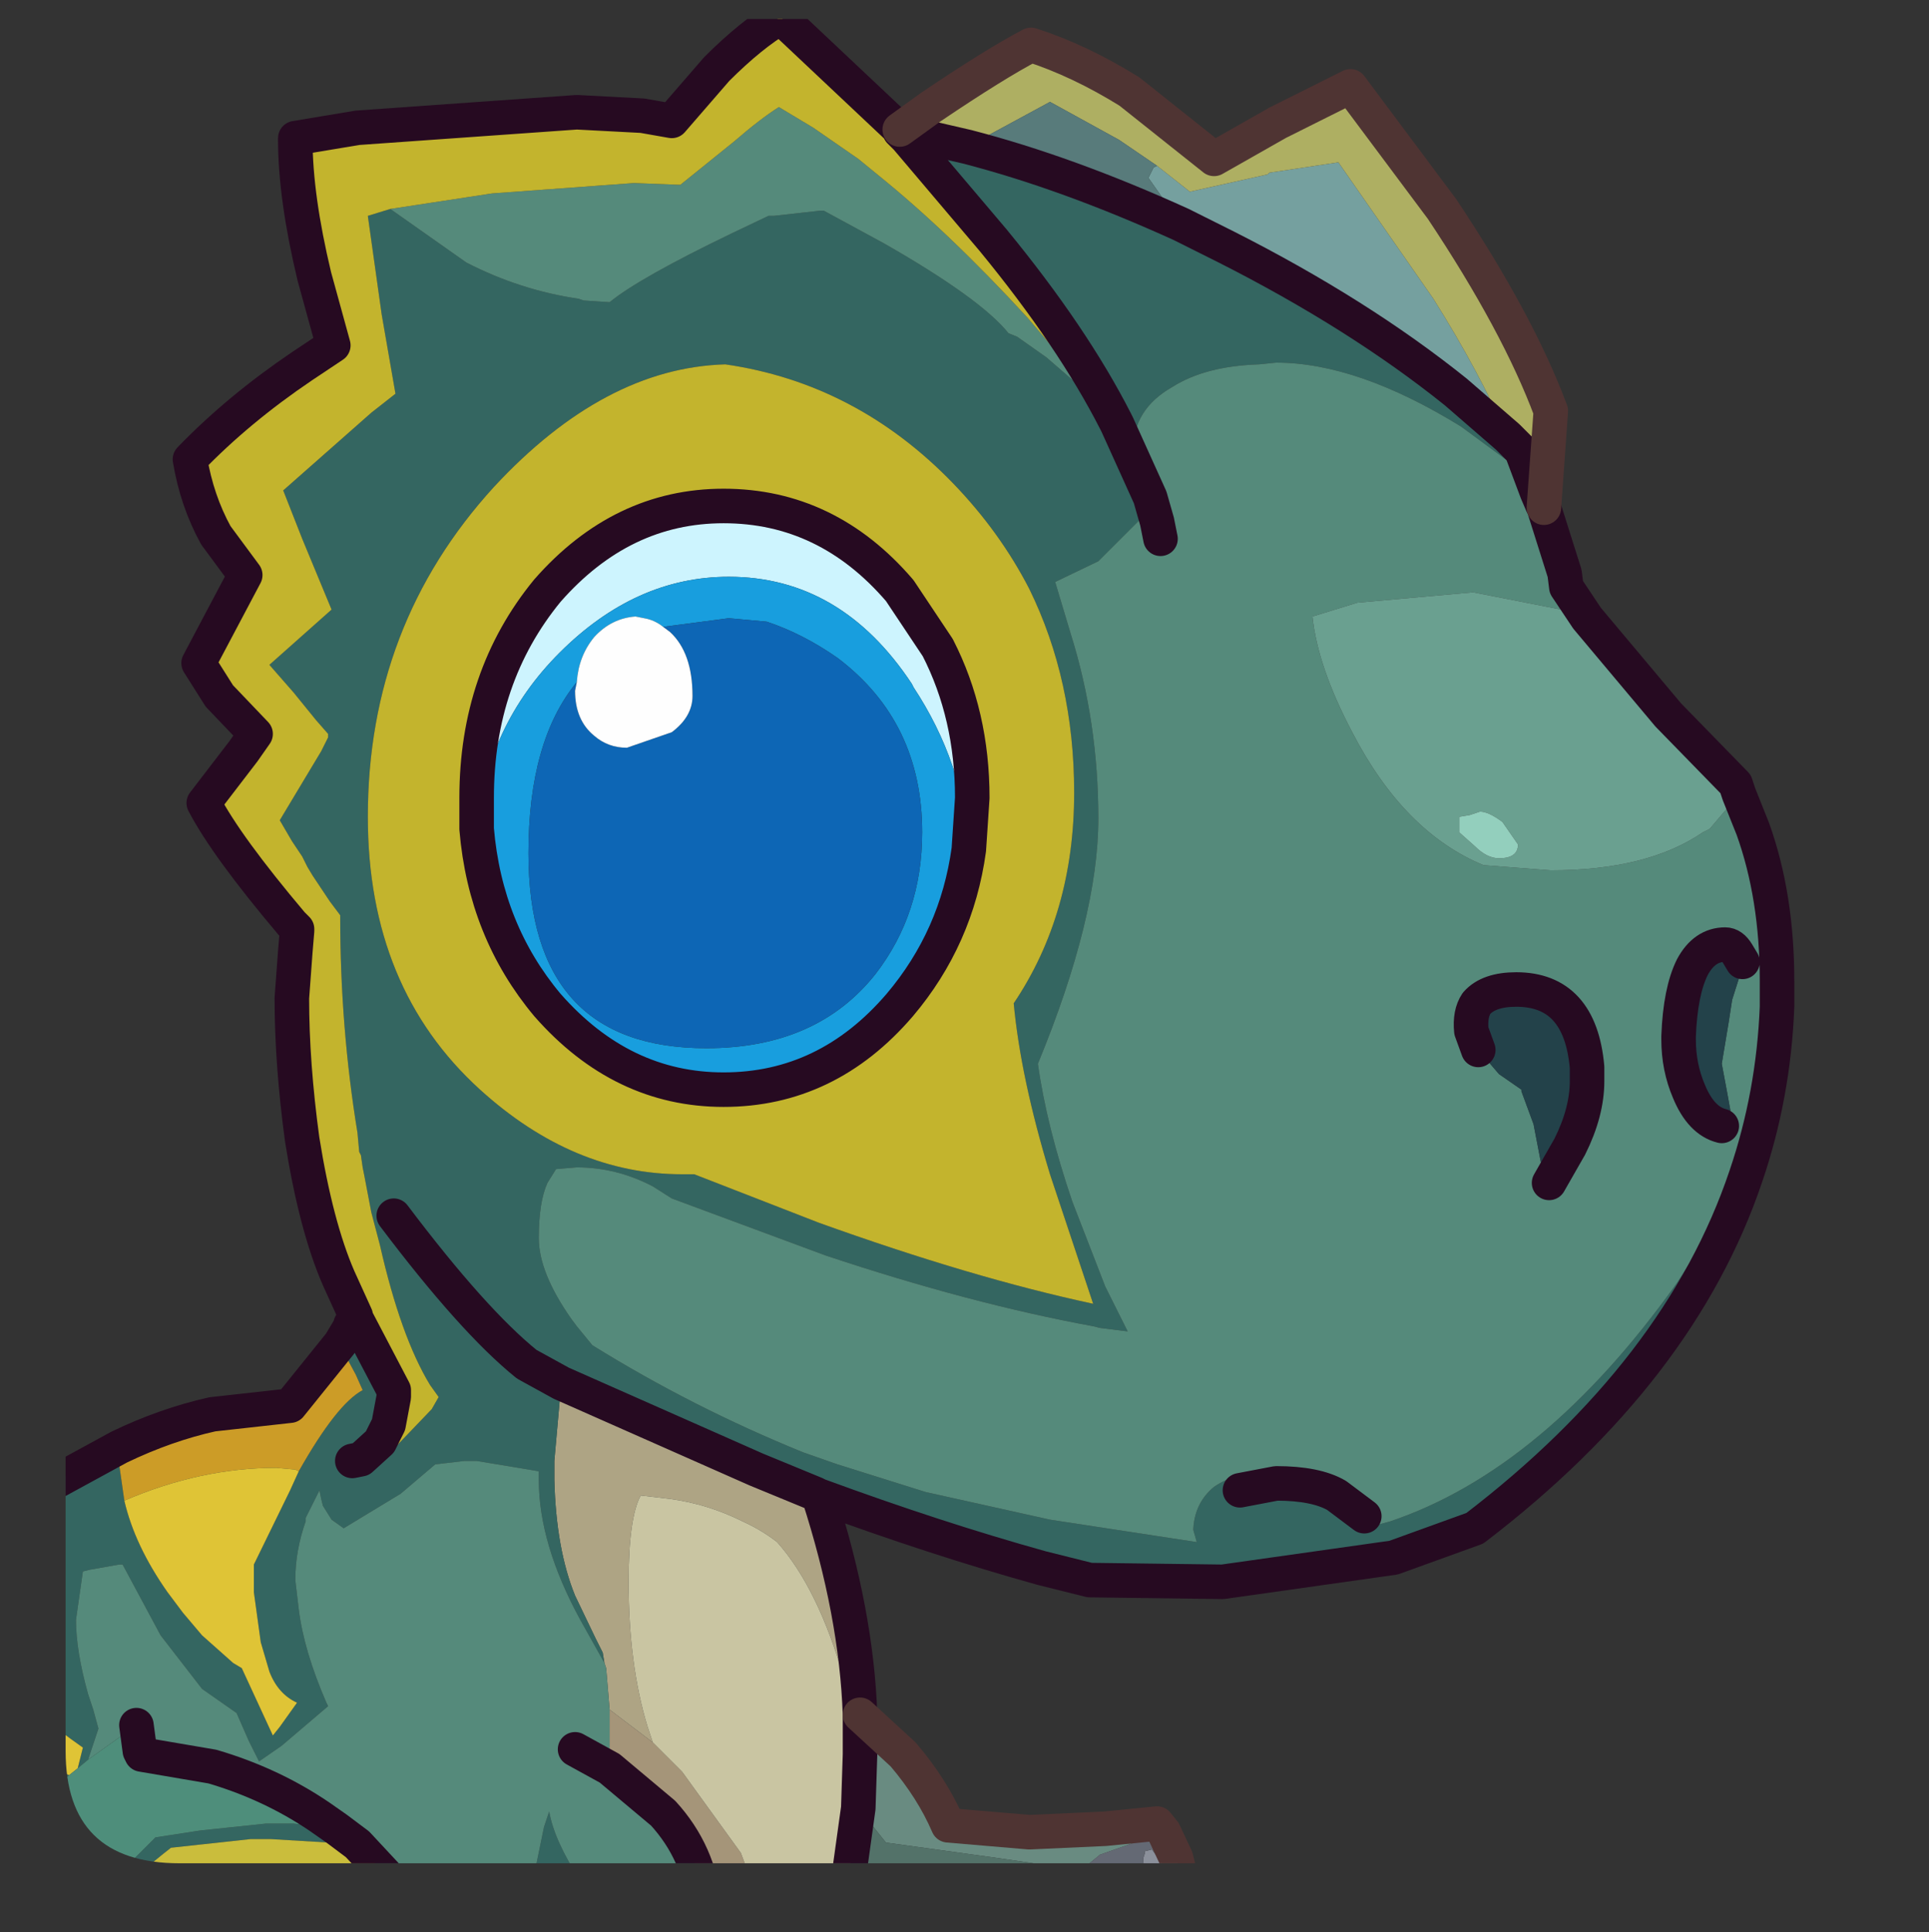 <?xml version="1.0" encoding="UTF-8" standalone="no"?>
<svg xmlns:ffdec="https://www.free-decompiler.com/flash" xmlns:xlink="http://www.w3.org/1999/xlink" ffdec:objectType="frame" height="55.95px" width="55.85px" xmlns="http://www.w3.org/2000/svg">
  <rect width="100%" height="100%" fill="#333333" stroke="none"/>
  <g transform="matrix(1.0, 0.0, 0.0, 1.0, 1.9, 0.55)">
    <clipPath id="clipPath0" transform="matrix(1.0, 0.0, 0.0, 1.0, 0.0, 0.0)">
      <path d="M50.5 0.0 Q53.95 0.0 53.95 3.3 L53.95 50.15 Q53.95 53.4 50.5 53.4 L3.3 53.4 Q0.0 53.4 0.0 50.15 L0.0 3.3 Q0.0 0.0 3.3 0.0 L50.5 0.0" fill="#000000" fill-rule="evenodd" stroke="none"/>
    </clipPath>
    <g clip-path="url(#clipPath0)">
      <use ffdec:characterId="2" height="55.95" transform="matrix(1.0, 0.0, 0.0, 1.0, -1.9, -0.55)" width="51.95" xlink:href="#shape1"/>
    </g>
    <use ffdec:characterId="3" height="53.4" transform="matrix(1.0, 0.0, 0.0, 1.0, 0.0, 0.0)" width="53.95" xlink:href="#shape2"/>
  </g>
  <defs>
    <g id="shape1" transform="matrix(1.0, 0.0, 0.0, 1.0, 1.9, 0.55)">
      <path d="M41.75 12.1 L40.25 10.8 Q37.45 8.55 33.6 6.6 L32.3 5.95 31.35 4.6 31.5 4.3 31.6 4.25 32.55 5.0 34.8 4.5 34.85 4.45 36.85 4.15 39.6 8.1 Q40.95 10.25 41.75 12.1" fill="#75a1a0" fill-rule="evenodd" stroke="none"/>
      <path d="M24.15 3.2 L25.05 2.55 Q26.9 1.3 27.95 0.75 29.35 1.2 30.8 2.1 L33.25 4.05 35.1 3.0 37.2 1.95 39.85 5.5 Q42.05 8.8 43.0 11.35 L42.8 14.15 42.75 14.05 42.6 13.7 42.45 13.3 42.15 12.5 41.75 12.1 Q40.95 10.25 39.6 8.1 L36.85 4.15 34.85 4.45 34.8 4.5 32.55 5.0 31.6 4.25 30.5 3.5 28.5 2.4 26.1 3.7 24.15 3.25 24.15 3.2" fill="#afb062" fill-rule="evenodd" stroke="none"/>
      <path d="M32.3 5.95 Q29.0 4.45 26.1 3.7 L28.5 2.4 30.5 3.5 31.6 4.25 31.5 4.3 31.35 4.6 32.3 5.95" fill="#587b7b" fill-rule="evenodd" stroke="none"/>
      <path d="M23.0 49.1 L24.25 50.25 Q25.1 51.25 25.55 52.3 L27.9 52.5 30.1 52.4 31.6 52.25 31.8 52.5 29.95 53.15 29.4 53.6 27.0 53.25 23.75 52.8 22.95 51.8 23.0 50.25 23.0 49.75 23.0 49.25 23.0 49.1" fill="#698c82" fill-rule="evenodd" stroke="none"/>
      <path d="M31.55 53.75 Q31.2 53.75 31.2 53.25 L31.25 53.1 31.25 53.05 31.45 53.0 31.75 53.4 Q31.75 53.75 31.55 53.75" fill="#8c919c" fill-rule="evenodd" stroke="none"/>
      <path d="M31.8 52.5 L32.15 53.25 32.55 54.9 31.25 54.9 30.5 53.85 29.4 53.6 29.95 53.15 31.8 52.5 M31.55 53.75 Q31.75 53.75 31.75 53.4 L31.45 53.0 31.25 53.05 31.25 53.1 31.2 53.25 Q31.2 53.75 31.55 53.75" fill="#646974" fill-rule="evenodd" stroke="none"/>
      <path d="M31.25 54.9 L28.9 54.9 Q28.95 54.15 29.4 53.6 L30.5 53.85 31.25 54.9" fill="#3f434d" fill-rule="evenodd" stroke="none"/>
      <path d="M28.9 54.9 L28.6 54.9 27.85 54.85 27.4 54.8 27.3 54.65 26.8 54.1 Q26.4 54.2 25.95 54.45 L25.85 54.45 25.55 54.6 25.35 54.65 25.0 54.65 24.75 54.7 22.4 54.9 22.45 54.75 22.7 53.6 22.95 51.8 23.75 52.8 27.0 53.25 29.4 53.6 Q28.95 54.15 28.9 54.9" fill="#537269" fill-rule="evenodd" stroke="none"/>
      <path d="M22.4 54.9 L19.85 54.9 18.65 54.7 18.5 54.65 Q18.35 53.1 17.3 51.95 L15.75 50.65 15.75 50.0 15.75 48.95 17.0 49.9 17.85 50.75 19.55 53.1 19.7 53.5 20.25 53.6 20.75 53.6 22.15 53.6 22.7 53.6 22.45 54.75 22.4 54.9" fill="#a69679" fill-rule="evenodd" stroke="none"/>
      <path d="M21.8 42.75 Q22.9 46.15 23.0 49.1 L23.0 49.25 23.0 49.75 23.0 50.25 22.8 49.05 22.8 48.95 22.55 48.1 Q21.8 45.45 20.6 44.1 20.15 43.75 19.6 43.5 18.6 43.0 17.5 42.85 L16.65 42.75 Q16.3 43.4 16.3 45.25 16.3 47.65 16.85 49.45 L17.0 49.9 15.75 48.95 15.65 47.75 15.6 47.6 15.55 47.3 15.35 46.9 14.75 45.65 Q14.2 44.3 14.15 42.3 L14.15 41.75 14.35 39.5 20.0 42.0 21.7 42.7 21.8 42.75" fill="#afa585" fill-rule="evenodd" stroke="none"/>
      <path d="M-0.1 42.25 L1.55 41.35 1.5 41.5 1.7 42.9 Q2.0 44.2 2.95 45.55 L3.4 46.15 3.95 46.8 4.85 47.6 5.1 47.75 6.0 49.7 6.2 49.45 6.7 48.75 Q6.15 48.5 5.9 47.85 L5.65 47.0 5.45 45.55 5.45 44.75 6.5 42.6 6.75 42.05 Q7.85 40.1 8.6 39.7 L8.4 39.25 8.05 38.6 7.95 38.35 8.25 37.85 8.25 37.8 8.4 37.55 8.4 37.6 9.5 39.7 9.5 39.9 9.35 40.7 9.1 41.2 8.55 41.7 8.65 41.85 9.45 41.45 10.6 40.25 10.8 39.9 10.55 39.55 Q9.7 38.15 9.1 35.5 L8.85 34.55 8.65 33.5 8.6 33.25 8.55 32.9 8.5 32.8 8.45 32.25 Q7.95 29.2 7.95 26.0 L7.95 25.95 7.65 25.55 7.35 25.1 7.15 24.8 7.0 24.55 6.85 24.25 6.55 23.8 6.2 23.2 7.4 21.2 7.6 20.8 7.6 20.7 7.25 20.3 6.6 19.5 5.9 18.7 7.7 17.1 6.85 15.05 6.3 13.65 8.85 11.4 9.55 10.85 9.15 8.55 8.75 5.7 9.4 5.5 11.6 7.05 Q13.15 7.85 14.85 8.1 L15.0 8.15 15.75 8.2 Q16.6 7.5 19.3 6.2 L20.35 5.7 20.5 5.7 21.85 5.55 21.95 5.55 23.7 6.5 Q26.5 8.1 27.3 9.1 L27.55 9.2 28.4 9.8 29.9 11.1 30.45 11.75 30.4 11.65 Q29.15 9.2 26.85 6.4 L24.35 3.45 24.15 3.25 26.1 3.7 Q29.0 4.45 32.3 5.95 L33.6 6.6 Q37.45 8.55 40.25 10.8 L41.75 12.1 42.15 12.5 42.45 13.3 42.1 13.05 40.4 11.8 Q37.4 9.95 35.05 9.95 L34.55 10.0 Q33.0 10.05 32.05 10.65 30.9 11.3 30.9 12.5 L31.25 13.25 31.4 13.6 31.4 13.85 30.45 11.75 31.4 13.85 31.25 14.35 29.9 15.7 28.65 16.3 29.1 17.8 Q29.9 20.35 29.9 23.15 29.9 26.0 28.15 30.25 28.4 32.05 29.15 34.25 L30.1 36.7 30.75 38.0 29.95 37.9 29.75 37.85 Q26.2 37.2 22.0 35.8 L17.55 34.15 17.0 33.8 Q15.95 33.25 14.8 33.25 L14.2 33.3 13.95 33.7 Q13.7 34.25 13.7 35.3 13.7 36.3 14.65 37.65 L14.8 37.85 15.25 38.4 Q18.15 40.2 21.35 41.5 L22.35 41.85 24.9 42.65 28.5 43.45 32.75 44.1 32.65 43.75 32.65 43.7 Q32.7 42.95 33.25 42.5 33.9 42.05 35.0 42.05 36.55 42.05 37.35 42.95 L37.6 43.35 37.8 43.65 38.35 43.5 Q42.8 42.0 46.65 36.6 L48.65 33.5 Q46.75 39.15 40.8 43.7 L38.45 44.55 33.5 45.25 29.65 45.2 28.25 44.85 Q25.2 44.0 21.8 42.75 L21.7 42.7 20.0 42.0 14.35 39.5 14.15 41.75 14.15 42.3 Q14.2 44.3 14.75 45.65 L15.35 46.9 15.55 47.3 15.6 47.6 14.9 46.35 Q13.7 44.15 13.7 42.3 L13.7 42.05 11.9 41.75 11.55 41.75 10.7 41.85 9.7 42.7 8.05 43.7 7.7 43.45 7.45 43.05 7.4 42.85 7.35 42.6 6.95 43.4 6.95 43.5 Q6.65 44.35 6.65 45.2 L6.75 46.05 Q6.9 47.25 7.55 48.75 L7.6 48.85 6.25 50.0 5.6 50.45 5.3 49.85 4.95 49.05 3.95 48.35 2.75 46.8 1.65 44.75 1.55 44.75 0.7 44.9 0.5 44.95 0.3 46.35 Q0.3 47.25 0.65 48.5 L0.8 48.95 0.95 49.5 0.65 50.4 0.35 50.65 0.5 50.05 0.15 49.8 -0.05 49.65 -0.2 49.5 -0.5 49.2 -0.6 48.95 -0.85 47.15 -0.65 44.1 -0.6 43.75 -0.1 42.25 M25.5 54.9 L25.2 54.9 25.35 54.65 25.55 54.6 25.85 54.45 25.95 54.45 25.7 54.7 25.5 54.9 M15.6 54.9 L13.6 54.9 13.4 54.5 13.45 54.35 13.5 54.05 13.85 52.35 14.0 51.9 Q14.15 52.75 14.9 53.9 L14.95 54.0 15.6 54.9 M6.2 54.9 L4.75 54.9 5.85 54.55 6.5 54.4 8.9 54.2 9.8 54.3 9.95 54.55 9.0 54.5 6.6 54.8 6.2 54.9 M0.85 54.9 L0.4 54.9 0.8 54.45 2.6 52.65 3.9 52.45 5.8 52.25 6.6 52.25 7.85 52.4 8.45 52.85 5.95 52.7 5.9 52.7 5.35 52.7 3.05 52.95 Q2.15 53.65 1.15 54.6 L0.85 54.9 M-1.3 54.9 L-1.4 54.9 -1.4 52.2 -1.1 51.9 -0.75 51.6 Q-1.2 52.85 -1.3 54.9 M-1.4 50.5 L-1.4 49.9 -1.2 50.05 -1.0 50.2 -0.4 50.6 0.1 50.85 -0.35 51.25 -0.7 51.0 -1.4 50.5 M9.5 34.65 Q11.8 37.7 13.35 38.95 L14.35 39.5 13.35 38.95 Q11.8 37.7 9.5 34.65 M34.0 42.6 L35.05 42.4 Q36.2 42.4 36.8 42.75 L37.6 43.35 36.8 42.75 Q36.2 42.4 35.05 42.4 L34.0 42.6 M25.7 13.45 Q22.9 10.55 19.1 10.0 15.6 10.1 12.4 13.55 8.75 17.55 8.75 23.1 8.75 28.05 12.0 31.0 14.7 33.45 17.85 33.45 L18.2 33.45 21.8 34.85 Q26.25 36.45 29.75 37.2 L28.5 33.45 Q27.65 30.65 27.45 28.5 29.2 25.9 29.2 22.4 29.2 19.15 27.9 16.5 27.05 14.85 25.7 13.45 M8.3 41.75 L8.55 41.7 8.3 41.75" fill="#346661" fill-rule="evenodd" stroke="none"/>
      <path d="M-1.4 43.1 Q-0.75 42.6 -0.1 42.25 L-0.6 43.75 -0.65 44.1 -0.9 44.2 -1.4 44.55 -1.4 43.1 M1.55 41.35 Q2.9 40.7 4.25 40.4 L6.5 40.15 7.95 38.35 8.05 38.6 8.4 39.25 8.6 39.7 Q7.85 40.1 6.75 42.05 L6.65 42.0 6.1 41.95 Q3.9 41.95 1.7 42.9 L1.5 41.5 1.55 41.35" fill="#cd9d27" fill-rule="evenodd" stroke="none"/>
      <path d="M-1.4 49.9 L-1.4 44.55 -0.9 44.2 -0.65 44.1 -0.85 47.15 -0.6 48.95 -0.5 49.2 -0.2 49.5 -0.05 49.65 0.15 49.8 0.5 50.05 0.35 50.65 0.1 50.85 -0.4 50.6 -1.0 50.2 -1.2 50.05 -1.4 49.9 M1.7 42.9 Q3.9 41.95 6.1 41.95 L6.65 42.0 6.75 42.05 6.5 42.6 5.45 44.75 5.45 45.55 5.65 47.0 5.9 47.85 Q6.15 48.5 6.7 48.75 L6.2 49.45 6.0 49.7 5.1 47.75 4.85 47.6 3.95 46.8 3.4 46.15 2.95 45.55 Q2.0 44.2 1.7 42.9" fill="#e0c536" fill-rule="evenodd" stroke="none"/>
      <path d="M42.8 14.15 L43.4 16.05 43.45 16.45 44.05 17.35 43.9 17.3 43.3 17.1 40.75 16.6 37.4 16.9 36.1 17.3 Q36.25 18.75 37.25 20.65 38.75 23.55 41.05 24.5 L43.0 24.65 Q45.8 24.65 47.4 23.55 L47.6 23.45 48.45 22.45 48.85 23.45 Q49.55 25.4 49.55 27.85 L49.55 28.6 Q49.45 31.15 48.65 33.5 L46.65 36.6 Q42.8 42.0 38.35 43.5 L37.8 43.65 37.6 43.35 37.35 42.95 Q36.55 42.05 35.0 42.05 33.9 42.05 33.25 42.5 32.7 42.95 32.65 43.7 L32.65 43.75 32.75 44.1 28.5 43.45 24.9 42.65 22.35 41.85 21.35 41.5 Q18.15 40.2 15.25 38.4 L14.8 37.85 14.65 37.65 Q13.7 36.3 13.7 35.3 13.7 34.25 13.95 33.7 L14.2 33.3 14.8 33.25 Q15.95 33.25 17.0 33.8 L17.55 34.15 22.0 35.8 Q26.2 37.2 29.75 37.85 L29.95 37.9 30.75 38.0 30.1 36.7 29.15 34.25 Q28.4 32.05 28.15 30.25 29.9 26.0 29.9 23.15 29.9 20.35 29.1 17.8 L28.65 16.3 29.9 15.7 31.25 14.35 31.4 13.85 31.4 13.6 31.25 13.25 30.9 12.5 Q30.9 11.3 32.05 10.65 33.0 10.05 34.55 10.0 L35.05 9.95 Q37.4 9.95 40.4 11.8 L42.1 13.05 42.45 13.3 42.6 13.7 42.75 14.05 42.8 14.15 M25.2 54.9 L22.4 54.9 24.75 54.7 25.35 54.65 25.2 54.9 M19.85 54.9 L15.6 54.9 14.95 54.0 14.9 53.9 Q14.15 52.75 14.0 51.9 L13.85 52.35 13.5 54.05 13.45 54.35 13.4 54.5 13.6 54.9 10.2 54.9 9.95 54.55 9.8 54.3 8.45 52.85 7.85 52.4 7.35 52.05 Q5.95 51.1 4.25 50.6 L2.2 50.25 2.15 50.15 2.05 49.4 0.65 50.4 0.95 49.5 0.8 48.95 0.65 48.5 Q0.3 47.25 0.3 46.35 L0.5 44.95 0.7 44.9 1.55 44.75 1.65 44.75 2.75 46.8 3.95 48.35 4.95 49.05 5.3 49.85 5.6 50.45 6.25 50.0 7.6 48.85 7.55 48.75 Q6.9 47.25 6.75 46.05 L6.65 45.2 Q6.65 44.35 6.95 43.5 L6.95 43.4 7.35 42.6 7.4 42.85 7.45 43.05 7.7 43.45 8.05 43.7 9.7 42.7 10.7 41.85 11.55 41.75 11.9 41.75 13.7 42.05 13.7 42.3 Q13.7 44.15 14.9 46.35 L15.6 47.6 15.65 47.75 15.75 48.95 15.75 50.0 15.75 50.65 17.3 51.95 Q18.35 53.1 18.5 54.65 L18.65 54.7 19.85 54.9 M-1.4 52.2 L-1.4 50.5 -0.7 51.0 -0.35 51.25 -0.75 51.6 -1.1 51.9 -1.4 52.2 M30.4 11.65 L30.45 11.75 29.9 11.1 28.4 9.8 27.55 9.2 27.3 9.1 Q26.5 8.1 23.7 6.5 L21.95 5.55 21.85 5.55 20.5 5.7 20.35 5.7 19.3 6.2 Q16.6 7.5 15.75 8.2 L15.0 8.15 14.85 8.1 Q13.15 7.85 11.6 7.05 L9.4 5.5 12.35 5.05 16.45 4.75 17.75 4.8 17.8 4.8 19.35 3.55 Q20.1 2.9 20.65 2.55 L21.65 3.15 22.95 4.05 23.5 4.5 Q25.55 6.15 27.85 8.65 L30.4 11.65 M31.7 15.05 L31.6 14.55 31.4 13.85 31.6 14.55 31.7 15.05 M47.95 32.05 L48.2 31.6 48.1 31.05 47.95 30.25 48.15 29.05 48.25 28.4 48.55 27.45 48.55 27.3 48.4 27.05 Q48.25 26.8 48.05 26.8 47.45 26.8 47.1 27.45 46.75 28.15 46.7 29.45 L46.7 29.55 Q46.7 30.35 47.0 31.05 47.35 31.9 47.95 32.05 M42.95 33.7 L43.55 32.65 Q44.05 31.65 44.05 30.75 L44.05 30.35 Q43.85 28.1 42.0 28.1 41.2 28.1 40.85 28.5 40.65 28.8 40.7 29.3 L40.9 29.85 41.5 30.55 42.15 31.0 42.15 31.05 42.5 32.0 42.75 33.3 42.65 33.7 42.95 33.7 M14.75 50.1 L15.75 50.65 14.75 50.1 M13.5 54.05 Q13.3 54.2 13.4 54.5 13.3 54.2 13.5 54.05" fill="#558b7b" fill-rule="evenodd" stroke="none"/>
      <path d="M17.0 49.9 L16.85 49.45 Q16.3 47.65 16.3 45.25 16.3 43.4 16.65 42.75 L17.5 42.85 Q18.6 43.0 19.6 43.5 20.15 43.75 20.6 44.1 21.8 45.45 22.55 48.1 L22.8 48.95 22.8 49.05 23.0 50.25 22.95 51.8 22.7 53.6 22.15 53.6 20.75 53.6 20.25 53.6 19.7 53.5 19.55 53.1 17.85 50.75 17.0 49.9" fill="#cac6a3" fill-rule="evenodd" stroke="none"/>
      <path d="M44.05 17.35 L46.4 20.15 48.35 22.15 48.45 22.45 47.6 23.45 47.4 23.55 Q45.8 24.65 43.0 24.65 L41.05 24.5 Q38.75 23.55 37.25 20.65 36.25 18.75 36.1 17.3 L37.4 16.9 40.75 16.6 43.3 17.1 43.9 17.3 44.05 17.35 M42.05 23.9 L41.6 23.25 Q41.2 22.95 40.95 22.95 L40.65 23.05 40.35 23.1 40.35 23.55 40.8 23.95 Q41.15 24.3 41.5 24.3 42.05 24.3 42.05 23.9" fill="#6aa191" fill-rule="evenodd" stroke="none"/>
      <path d="M42.05 23.9 Q42.05 24.3 41.5 24.3 41.15 24.3 40.8 23.95 L40.35 23.55 40.35 23.1 40.65 23.05 40.95 22.95 Q41.2 22.95 41.6 23.25 L42.05 23.9" fill="#94d0be" fill-rule="evenodd" stroke="none"/>
      <path d="M48.55 27.3 L48.55 27.45 48.25 28.4 48.15 29.05 47.95 30.25 48.1 31.05 48.2 31.6 47.95 32.05 Q47.35 31.9 47.0 31.05 46.7 30.35 46.7 29.55 L46.7 29.45 Q46.75 28.15 47.1 27.45 47.45 26.8 48.05 26.8 48.25 26.8 48.4 27.05 L48.55 27.3 M40.9 29.85 L40.7 29.3 Q40.65 28.8 40.85 28.5 41.2 28.1 42.0 28.1 43.85 28.1 44.05 30.35 L44.05 30.75 Q44.05 31.65 43.55 32.65 L42.95 33.7 42.65 33.7 42.75 33.3 42.5 32.0 42.15 31.05 42.15 31.0 41.5 30.55 40.9 29.85" fill="#23424a" fill-rule="evenodd" stroke="none"/>
      <path d="M8.4 37.55 L7.9 36.45 Q7.25 34.95 6.85 32.45 6.55 30.25 6.55 28.35 L6.65 27.0 6.7 26.4 6.7 26.35 6.55 26.2 Q4.65 23.95 4.0 22.7 L5.15 21.2 5.5 20.7 4.45 19.6 3.85 18.65 4.75 16.95 5.2 16.1 4.35 14.95 Q3.8 13.95 3.6 12.75 5.0 11.3 6.85 10.05 L7.75 9.45 7.2 7.45 Q6.65 5.15 6.65 3.5 L6.65 3.45 8.45 3.15 14.8 2.7 16.7 2.8 17.55 2.95 18.85 1.45 Q19.85 0.45 20.7 -0.05 L24.15 3.2 24.15 3.25 24.35 3.45 26.85 6.4 Q29.15 9.2 30.4 11.65 L27.85 8.65 Q25.55 6.15 23.5 4.5 L22.95 4.05 21.65 3.15 20.65 2.55 Q20.1 2.9 19.35 3.55 L17.8 4.8 17.75 4.8 16.45 4.75 12.35 5.05 9.4 5.5 8.75 5.7 9.15 8.55 9.55 10.85 8.85 11.4 6.3 13.65 6.85 15.05 7.7 17.1 5.9 18.7 6.6 19.5 7.25 20.3 7.6 20.7 7.6 20.8 7.4 21.2 6.2 23.2 6.55 23.8 6.85 24.25 7.0 24.55 7.15 24.8 7.35 25.1 7.65 25.55 7.95 25.95 7.95 26.0 Q7.95 29.2 8.45 32.25 L8.5 32.8 8.55 32.9 8.6 33.25 8.65 33.5 8.85 34.55 9.1 35.5 Q9.7 38.15 10.55 39.55 L10.8 39.9 10.6 40.25 9.45 41.45 8.65 41.85 8.55 41.7 9.1 41.2 9.35 40.7 9.5 39.9 9.5 39.7 8.4 37.6 8.4 37.55 M25.7 13.45 Q27.05 14.85 27.9 16.5 29.2 19.15 29.2 22.4 29.2 25.9 27.45 28.5 27.65 30.65 28.5 33.45 L29.75 37.2 Q26.25 36.45 21.8 34.85 L18.2 33.45 17.85 33.45 Q14.7 33.45 12.0 31.0 8.75 28.05 8.75 23.1 8.75 17.55 12.4 13.55 15.6 10.1 19.1 10.0 22.9 10.55 25.7 13.45 M26.15 24.05 L26.25 22.55 Q26.25 20.15 25.25 18.2 L24.15 16.55 Q22.05 14.1 19.05 14.1 16.1 14.1 13.95 16.55 11.9 19.05 11.9 22.55 L11.9 23.45 Q12.15 26.4 13.95 28.55 16.1 31.0 19.05 31.0 22.05 31.0 24.15 28.55 25.8 26.6 26.15 24.05" fill="#c4b52d" fill-rule="evenodd" stroke="none"/>
      <path d="M11.9 23.45 L11.9 22.55 Q11.9 19.05 13.95 16.55 16.1 14.1 19.05 14.1 22.05 14.1 24.15 16.55 L25.25 18.2 Q26.25 20.15 26.25 22.55 L26.15 24.05 Q26.0 21.55 24.55 19.35 L24.5 19.25 Q22.45 16.15 19.2 16.15 16.5 16.15 14.3 18.35 12.2 20.45 11.9 23.45" fill="#cef5ff" fill-rule="evenodd" stroke="none"/>
      <path d="M11.9 23.45 Q12.2 20.45 14.3 18.35 16.5 16.15 19.2 16.15 22.45 16.15 24.5 19.25 L24.55 19.35 Q26.0 21.55 26.15 24.05 25.8 26.6 24.15 28.55 22.05 31.0 19.05 31.0 16.1 31.0 13.95 28.55 12.15 26.4 11.9 23.45 M14.8 19.2 Q13.4 20.9 13.4 24.15 13.4 29.8 18.55 29.8 21.75 29.8 23.45 27.65 24.8 25.9 24.8 23.55 24.8 20.35 22.35 18.5 21.35 17.8 20.3 17.45 L19.2 17.35 17.3 17.6 Q17.05 17.4 16.75 17.35 L16.5 17.3 Q15.8 17.35 15.3 17.9 14.85 18.45 14.8 19.2" fill="#189fdf" fill-rule="evenodd" stroke="none"/>
      <path d="M17.3 17.6 L19.2 17.35 20.3 17.45 Q21.35 17.8 22.35 18.5 24.8 20.35 24.8 23.55 24.8 25.9 23.45 27.65 21.75 29.8 18.55 29.8 13.4 29.8 13.4 24.15 13.4 20.9 14.8 19.2 L14.75 19.45 Q14.75 20.3 15.3 20.75 15.7 21.1 16.25 21.1 L17.55 20.65 Q18.15 20.2 18.15 19.6 18.15 18.35 17.5 17.75 L17.3 17.6" fill="#0d66b6" fill-rule="evenodd" stroke="none"/>
      <path d="M17.3 17.6 L17.5 17.75 Q18.15 18.35 18.15 19.6 18.15 20.2 17.55 20.65 L16.25 21.1 Q15.7 21.1 15.3 20.75 14.75 20.3 14.75 19.45 L14.8 19.2 Q14.85 18.45 15.3 17.9 15.8 17.35 16.5 17.3 L16.75 17.35 Q17.05 17.4 17.3 17.6" fill="#ffffff" fill-rule="evenodd" stroke="none"/>
      <path d="M26.9 54.9 L26.4 54.9 26.5 54.75 26.55 54.7 26.55 54.65 26.65 54.7 26.75 54.75 26.85 54.85 26.9 54.9" fill="#7f8493" fill-rule="evenodd" stroke="none"/>
      <path d="M27.4 54.8 L27.45 54.9 26.9 54.9 26.85 54.85 26.75 54.75 26.65 54.7 26.55 54.65 26.55 54.7 26.5 54.75 26.4 54.9 25.5 54.9 25.7 54.7 25.95 54.45 Q26.4 54.2 26.8 54.1 L27.3 54.65 27.4 54.8" fill="#42454e" fill-rule="evenodd" stroke="none"/>
      <path d="M10.2 54.9 L9.05 54.9 8.8 54.8 8.75 54.75 8.65 54.9 6.2 54.9 6.6 54.8 9.0 54.5 9.95 54.55 10.2 54.9 M0.4 54.9 L-1.3 54.9 Q-1.2 52.85 -0.75 51.6 L-0.35 51.25 0.1 50.85 0.35 50.65 0.65 50.4 2.05 49.4 2.15 50.15 2.2 50.25 4.25 50.6 Q5.95 51.1 7.35 52.05 L7.85 52.4 6.6 52.25 5.8 52.25 3.9 52.45 2.6 52.65 0.8 54.45 0.4 54.9" fill="#4e8f7b" fill-rule="evenodd" stroke="none"/>
      <path d="M4.75 54.9 L0.85 54.9 1.15 54.6 Q2.15 53.65 3.05 52.95 L5.35 52.7 5.9 52.7 5.95 52.7 8.45 52.85 9.8 54.3 8.9 54.2 6.5 54.4 5.85 54.55 4.75 54.9" fill="#cbbe3c" fill-rule="evenodd" stroke="none"/>
      <path d="M9.05 54.9 L8.65 54.9 8.75 54.75 8.8 54.8 9.05 54.9" fill="#7fbba8" fill-rule="evenodd" stroke="none"/>
      <path d="M-1.4 43.1 Q-0.75 42.6 -0.1 42.25 L1.55 41.35 Q2.9 40.7 4.25 40.4 L6.5 40.15 7.95 38.35 8.25 37.85 8.25 37.8 8.4 37.55 7.9 36.45 Q7.25 34.95 6.85 32.45 6.55 30.25 6.55 28.35 L6.65 27.0 6.7 26.4 6.7 26.35 6.55 26.2 Q4.65 23.95 4.0 22.7 L5.15 21.2 5.5 20.7 4.45 19.6 3.85 18.65 4.75 16.95 5.2 16.1 4.35 14.95 Q3.8 13.95 3.6 12.75 5.0 11.3 6.85 10.05 L7.75 9.45 7.2 7.45 Q6.65 5.15 6.65 3.5 L6.65 3.45 8.45 3.15 14.8 2.7 16.7 2.8 17.55 2.95 18.85 1.45 Q19.85 0.45 20.7 -0.05 L24.15 3.2 24.15 3.25 24.35 3.45 26.85 6.4 Q29.15 9.2 30.4 11.65 L30.45 11.75 31.4 13.85 31.6 14.55 31.7 15.05 M42.8 14.15 L43.4 16.05 43.45 16.45 44.05 17.35 46.4 20.15 48.35 22.15 48.45 22.45 48.85 23.45 Q49.55 25.4 49.55 27.85 L49.55 28.6 Q49.45 31.15 48.65 33.5 46.75 39.15 40.8 43.7 L38.45 44.55 33.5 45.25 29.65 45.2 28.25 44.85 Q25.2 44.0 21.8 42.75 22.9 46.15 23.0 49.1 L23.0 49.25 23.0 49.75 23.0 50.25 22.95 51.8 22.7 53.6 22.45 54.75 22.4 54.9 24.75 54.7 25.35 54.65 25.55 54.6 25.85 54.45 25.95 54.45 Q26.4 54.2 26.8 54.1 L27.3 54.65 27.4 54.8 27.45 54.9 M14.35 39.5 L13.35 38.95 Q11.8 37.7 9.5 34.65 M42.45 13.3 L42.15 12.5 41.75 12.1 40.25 10.8 Q37.45 8.55 33.6 6.6 L32.3 5.95 Q29.0 4.45 26.1 3.7 L24.15 3.25 M42.8 14.15 L42.75 14.05 42.6 13.7 42.45 13.3 M48.55 27.3 L48.4 27.05 Q48.25 26.8 48.05 26.8 47.45 26.8 47.1 27.45 46.75 28.15 46.7 29.45 L46.7 29.55 Q46.7 30.35 47.0 31.05 47.35 31.9 47.95 32.05 M40.9 29.85 L40.7 29.3 Q40.65 28.8 40.85 28.5 41.2 28.1 42.0 28.1 43.85 28.1 44.05 30.35 L44.05 30.75 Q44.05 31.65 43.55 32.65 L42.95 33.7 M37.6 43.35 L36.8 42.75 Q36.2 42.4 35.05 42.4 L34.0 42.6 M26.15 24.05 L26.25 22.55 Q26.25 20.15 25.25 18.2 L24.15 16.55 Q22.05 14.1 19.05 14.1 16.1 14.1 13.95 16.55 11.9 19.05 11.9 22.55 L11.9 23.45 Q12.15 26.4 13.95 28.55 16.1 31.0 19.05 31.0 22.05 31.0 24.15 28.55 25.8 26.6 26.15 24.05 M8.4 37.55 L8.4 37.6 9.5 39.7 9.5 39.9 9.35 40.7 9.1 41.2 8.55 41.7 8.3 41.75 M14.35 39.5 L20.0 42.0 21.7 42.7 21.8 42.75 M15.75 50.65 L17.3 51.95 Q18.35 53.1 18.5 54.65 L18.65 54.7 19.85 54.9 M13.4 54.5 L13.6 54.9 M13.4 54.5 Q13.3 54.2 13.5 54.05 M15.75 50.65 L14.75 50.1 M7.85 52.4 L7.35 52.05 Q5.95 51.1 4.25 50.6 L2.2 50.25 2.15 50.15 2.05 49.4 M8.45 52.85 L7.85 52.4 M9.8 54.3 L9.95 54.55 10.2 54.9 M8.45 52.85 L9.8 54.3" fill="none" stroke="#260a21" stroke-linecap="round" stroke-linejoin="round" stroke-width="1.0"/>
      <path d="M24.15 3.2 L25.05 2.55 Q26.9 1.3 27.95 0.75 29.35 1.2 30.8 2.1 L33.25 4.05 35.1 3.0 37.2 1.95 39.85 5.5 Q42.05 8.8 43.0 11.35 L42.8 14.15 M23.0 49.1 L24.25 50.25 Q25.1 51.25 25.55 52.3 L27.9 52.5 30.1 52.4 31.6 52.25 31.8 52.5 32.15 53.25 32.55 54.9 M28.6 54.9 L27.85 54.85 27.4 54.8 M24.75 54.7 L25.0 54.65 25.35 54.65" fill="none" stroke="#4f3433" stroke-linecap="round" stroke-linejoin="round" stroke-width="1.0"/>
    </g>
    <g id="shape2" transform="matrix(1.0, 0.0, 0.0, 1.0, 0.0, 0.0)">
      <path d="M50.5 0.0 Q53.95 0.0 53.95 3.3 L53.95 50.15 Q53.95 53.4 50.5 53.4 L3.3 53.4 Q0.0 53.4 0.0 50.15 L0.0 3.3 Q0.0 0.0 3.3 0.0 L50.5 0.0" fill="#000000" fill-opacity="0.004" fill-rule="evenodd" stroke="none"/>
    </g>
  </defs>
</svg>
